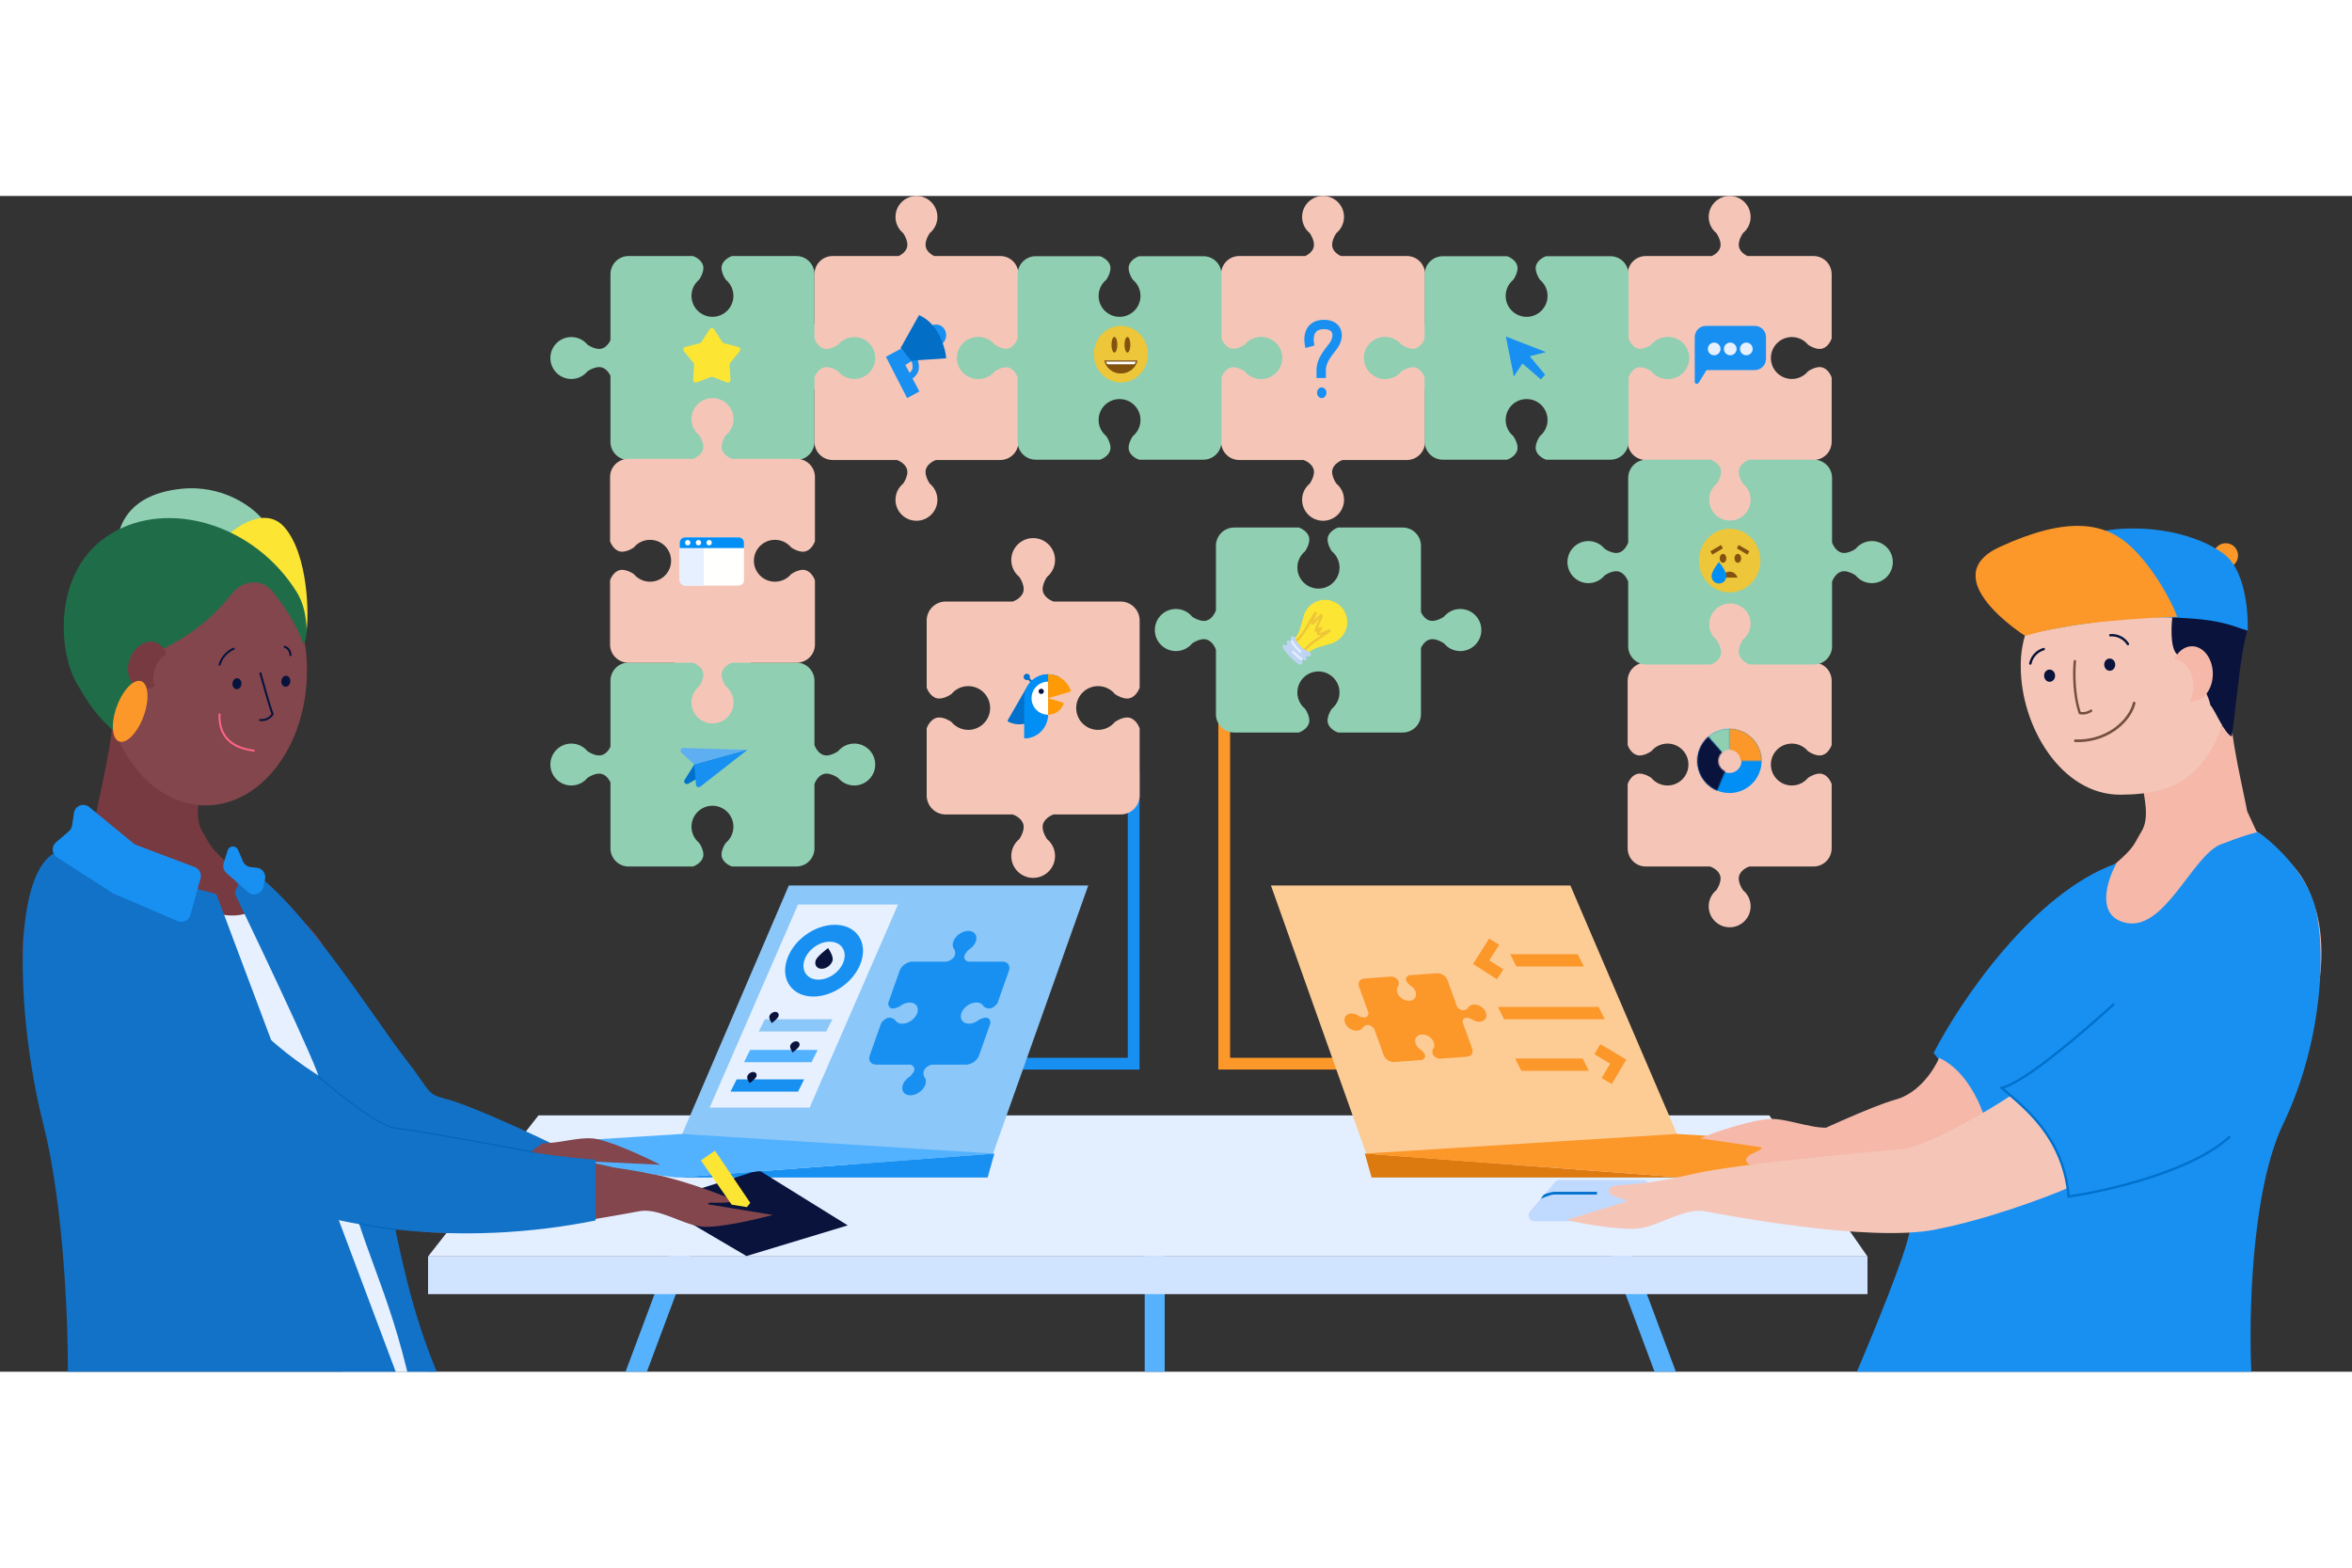 <svg width="270" height="180" viewBox="0 0 2000 1000" fill="none" xmlns="http://www.w3.org/2000/svg">
<rect x="0" y="0" width="2000" height="1000" fill="#333333" stroke="none"/>
<g clip-path="url(#clip0_403_2)">
<rect width="2000" height="1000"/>
<rect x="1397.77" y="199.256" width="144.603" height="199.256" fill="#90CFB2"/>
<rect x="555.202" y="109.306" width="881.28" height="54.653" fill="#90CFB2"/>
<rect x="573.419" y="109.306" width="64.9" height="395.096" fill="#90CFB2"/>
<path d="M1367.81 871L1433 1045.52M589.186 871L523.997 1045.52M981.886 871V1103" stroke="#56B2FC" stroke-width="17"/>
<path d="M457.87 782L1504.55 782L1588 902H363.997L457.87 782Z" fill="#E3EEFF"/>
<path d="M363.997 934H1588V902H363.997V934Z" fill="#D1E4FF"/>
<path fill-rule="evenodd" clip-rule="evenodd" d="M534.537 51.091C526.006 51.091 519.091 58.006 519.091 66.537V122.669C517.642 125.783 514.449 130.103 509.585 130.103C505.984 130.103 502.351 128.366 499.614 126.537C496.346 122.549 491.381 120.004 485.822 120.004C475.979 120.004 468 127.983 468 137.826C468 147.669 475.979 155.649 485.822 155.649C491.381 155.649 496.346 153.104 499.614 149.115C502.351 147.287 505.984 145.549 509.585 145.549C514.449 145.549 517.642 149.869 519.091 152.984V209.116C519.091 217.646 526.006 224.562 534.537 224.562H589.192C592.162 223.572 598.103 220.166 598.103 214.462C598.103 210.861 596.366 207.228 594.537 204.491C590.549 201.222 588.004 196.258 588.004 190.699C588.004 180.856 595.983 172.877 605.826 172.877C615.669 172.877 623.648 180.856 623.648 190.699C623.648 196.258 621.104 201.222 617.115 204.491C615.286 207.228 613.549 210.861 613.549 214.462C613.549 220.166 619.49 223.572 622.46 224.562H677.116C685.646 224.562 692.562 217.646 692.562 209.116V154.46C693.552 151.49 696.958 145.549 702.661 145.549C706.262 145.549 709.895 147.287 712.632 149.115C715.901 153.104 720.865 155.649 726.424 155.649C736.267 155.649 744.246 147.669 744.246 137.826C744.246 127.983 736.267 120.004 726.424 120.004C720.865 120.004 715.901 122.549 712.632 126.537C709.895 128.366 706.262 130.103 702.661 130.103C696.958 130.103 693.552 124.162 692.562 121.192V66.537C692.562 58.006 685.646 51.091 677.116 51.091H534.537ZM617.115 71.162C615.286 68.425 613.549 64.792 613.549 61.19C613.549 55.487 619.49 52.081 622.46 51.091H589.192C592.162 52.081 598.103 55.487 598.103 61.19C598.103 64.792 596.366 68.425 594.537 71.162C590.549 74.43 588.004 79.394 588.004 84.953C588.004 94.796 595.983 102.776 605.826 102.776C615.669 102.776 623.648 94.796 623.648 84.953C623.648 79.394 621.104 74.43 617.115 71.162Z" fill="#90CFB2"/>
<path fill-rule="evenodd" clip-rule="evenodd" d="M1211.79 121.192L1211.79 66.537C1211.79 58.006 1204.87 51.091 1196.34 51.091L1140.21 51.091C1137.09 49.642 1132.77 46.449 1132.77 41.586C1132.77 37.984 1134.51 34.351 1136.34 31.614C1140.33 28.346 1142.87 23.381 1142.87 17.822C1142.87 7.979 1134.89 -3.36107e-06 1125.05 -3.79133e-06C1115.21 -4.22158e-06 1107.23 7.979 1107.23 17.822C1107.23 23.381 1109.77 28.346 1113.76 31.614C1115.59 34.351 1117.33 37.984 1117.33 41.586C1117.33 46.449 1113.01 49.642 1109.89 51.091L1053.76 51.091C1045.23 51.091 1038.32 58.006 1038.32 66.537L1038.32 209.116C1038.32 217.646 1045.23 224.562 1053.76 224.562L1108.42 224.562C1111.39 225.552 1117.33 228.958 1117.33 234.661C1117.33 238.262 1115.59 241.895 1113.76 244.632C1109.77 247.901 1107.23 252.865 1107.23 258.424C1107.23 268.267 1115.21 276.246 1125.05 276.246C1134.89 276.246 1142.87 268.267 1142.87 258.424C1142.87 252.865 1140.33 247.901 1136.34 244.632C1134.51 241.895 1132.77 238.262 1132.77 234.661C1132.77 228.958 1138.71 225.552 1141.68 224.562L1196.34 224.562C1204.87 224.562 1211.79 217.646 1211.79 209.116L1211.79 154.46C1210.8 151.49 1207.39 145.549 1201.69 145.549C1198.09 145.549 1194.45 147.286 1191.72 149.115C1188.45 153.104 1183.48 155.649 1177.92 155.649C1168.08 155.649 1160.1 147.669 1160.1 137.826C1160.1 127.983 1168.08 120.004 1177.92 120.004C1183.48 120.004 1188.45 122.549 1191.72 126.537C1194.45 128.366 1198.09 130.103 1201.69 130.103C1207.39 130.103 1210.8 124.163 1211.79 121.192ZM1072.18 155.649C1082.02 155.649 1090 147.669 1090 137.826C1090 127.983 1082.02 120.004 1072.18 120.004C1066.62 120.004 1061.65 122.549 1058.39 126.537C1055.65 128.366 1052.02 130.103 1048.41 130.103C1042.71 130.103 1039.31 124.162 1038.32 121.192L1038.32 154.46C1039.31 151.49 1042.71 145.549 1048.41 145.549C1052.02 145.549 1055.65 147.286 1058.39 149.115C1061.65 153.104 1066.62 155.649 1072.18 155.649Z" fill="#F5C6B8"/>
<path fill-rule="evenodd" clip-rule="evenodd" d="M1557.54 66.537C1557.54 58.006 1550.62 51.091 1542.09 51.091L1485.96 51.091C1482.85 49.642 1478.53 46.449 1478.53 41.586C1478.53 37.984 1480.26 34.351 1482.09 31.614C1486.08 28.346 1488.63 23.381 1488.63 17.822C1488.63 7.979 1480.65 -3.36107e-06 1470.8 -3.79133e-06C1460.96 -4.22158e-06 1452.98 7.979 1452.98 17.822C1452.98 23.381 1455.53 28.346 1459.51 31.614C1461.34 34.351 1463.08 37.984 1463.08 41.586C1463.08 46.449 1458.76 49.642 1455.65 51.091L1399.51 51.091C1390.98 51.091 1384.07 58.006 1384.07 66.537L1384.07 121.192C1385.06 124.162 1388.46 130.103 1394.17 130.103C1397.77 130.103 1401.4 128.366 1404.14 126.537C1407.41 122.549 1412.37 120.004 1417.93 120.004C1427.77 120.004 1435.75 127.983 1435.75 137.826C1435.75 147.669 1427.77 155.649 1417.93 155.649C1412.37 155.649 1407.41 153.104 1404.14 149.115C1401.4 147.286 1397.77 145.549 1394.17 145.549C1388.46 145.549 1385.06 151.49 1384.07 154.46L1384.07 209.116C1384.07 217.646 1390.98 224.562 1399.51 224.562L1454.17 224.562C1457.14 225.552 1463.08 228.958 1463.08 234.661C1463.08 238.262 1461.34 241.895 1459.51 244.632C1455.53 247.901 1452.98 252.865 1452.98 258.424C1452.98 268.267 1460.96 276.246 1470.8 276.246C1480.65 276.246 1488.63 268.267 1488.63 258.424C1488.63 252.865 1486.08 247.901 1482.09 244.632C1480.26 241.895 1478.53 238.262 1478.53 234.661C1478.53 228.958 1484.47 225.552 1487.44 224.562L1542.09 224.562C1550.62 224.562 1557.54 217.646 1557.54 209.116L1557.54 66.537ZM1537.47 149.115C1540.21 147.286 1543.84 145.549 1547.44 145.549C1553.14 145.549 1556.55 151.49 1557.54 154.46L1557.54 121.192C1556.55 124.162 1553.14 130.103 1547.44 130.103C1543.84 130.103 1540.21 128.366 1537.47 126.537C1534.2 122.549 1529.24 120.004 1523.68 120.004C1513.83 120.004 1505.85 127.983 1505.85 137.826C1505.85 147.669 1513.83 155.649 1523.68 155.649C1529.24 155.649 1534.2 153.104 1537.47 149.115Z" fill="#F5C6B8"/>
<path fill-rule="evenodd" clip-rule="evenodd" d="M1557.54 412.291C1557.54 403.76 1550.62 396.845 1542.09 396.845L1485.96 396.845C1482.85 395.396 1478.53 392.203 1478.53 387.339C1478.53 383.738 1480.26 380.105 1482.09 377.368C1486.08 374.099 1488.63 369.135 1488.63 363.576C1488.63 353.733 1480.65 345.754 1470.8 345.754C1460.96 345.754 1452.98 353.733 1452.98 363.576C1452.98 369.135 1455.53 374.099 1459.51 377.368C1461.34 380.105 1463.08 383.738 1463.08 387.339C1463.08 392.203 1458.76 395.396 1455.65 396.845L1399.51 396.845C1390.98 396.845 1384.07 403.76 1384.07 412.291L1384.07 466.946C1385.06 469.916 1388.46 475.857 1394.17 475.857C1397.77 475.857 1401.4 474.12 1404.14 472.291C1407.41 468.303 1412.37 465.758 1417.93 465.758C1427.77 465.758 1435.75 473.737 1435.75 483.58C1435.75 493.423 1427.77 501.402 1417.93 501.402C1412.37 501.402 1407.41 498.858 1404.14 494.869C1401.4 493.04 1397.77 491.303 1394.17 491.303C1388.46 491.303 1385.06 497.244 1384.07 500.214L1384.07 554.869C1384.07 563.4 1390.98 570.315 1399.51 570.315L1454.17 570.315C1457.14 571.306 1463.08 574.712 1463.08 580.415C1463.08 584.016 1461.34 587.649 1459.51 590.386C1455.53 593.655 1452.98 598.619 1452.98 604.178C1452.98 614.021 1460.96 622 1470.8 622C1480.65 622 1488.63 614.021 1488.63 604.178C1488.63 598.619 1486.08 593.655 1482.09 590.386C1480.26 587.649 1478.53 584.016 1478.53 580.415C1478.53 574.712 1484.47 571.306 1487.44 570.315L1542.09 570.315C1550.62 570.315 1557.54 563.4 1557.54 554.869L1557.54 412.291ZM1537.47 494.869C1540.21 493.04 1543.84 491.303 1547.44 491.303C1553.14 491.303 1556.55 497.244 1557.54 500.214L1557.54 466.946C1556.55 469.916 1553.14 475.857 1547.44 475.857C1543.84 475.857 1540.21 474.12 1537.47 472.291C1534.2 468.303 1529.24 465.758 1523.68 465.758C1513.83 465.758 1505.85 473.737 1505.85 483.58C1505.85 493.423 1513.83 501.402 1523.68 501.402C1529.24 501.402 1534.2 498.858 1537.47 494.869Z" fill="#F5C6B8"/>
<path fill-rule="evenodd" clip-rule="evenodd" d="M617.115 416.916C615.286 414.178 613.549 410.545 613.549 406.944C613.549 401.241 619.49 397.835 622.46 396.845H677.116C685.646 396.845 692.562 403.76 692.562 412.291V466.946C693.552 469.916 696.958 475.857 702.661 475.857C706.262 475.857 709.895 474.12 712.632 472.291C715.901 468.303 720.865 465.758 726.424 465.758C736.267 465.758 744.246 473.737 744.246 483.58C744.246 493.423 736.267 501.403 726.424 501.403C720.865 501.403 715.901 498.858 712.632 494.869C709.895 493.04 706.262 491.303 702.661 491.303C696.958 491.303 693.552 497.244 692.562 500.214V554.87C692.562 563.4 685.646 570.316 677.116 570.316H534.537C526.006 570.316 519.091 563.4 519.091 554.87V498.738C517.642 495.623 514.449 491.303 509.585 491.303C505.984 491.303 502.351 493.04 499.614 494.869C496.346 498.858 491.381 501.403 485.822 501.403C475.979 501.403 468 493.423 468 483.58C468 473.737 475.979 465.758 485.822 465.758C491.381 465.758 496.346 468.303 499.614 472.291C502.351 474.12 505.984 475.857 509.585 475.857C514.449 475.857 517.642 471.537 519.091 468.423V412.291C519.091 403.76 526.006 396.845 534.537 396.845H589.192C592.163 397.835 598.103 401.241 598.103 406.944C598.103 410.545 596.366 414.178 594.537 416.916C590.549 420.184 588.004 425.148 588.004 430.707C588.004 440.55 595.983 448.529 605.826 448.529C615.669 448.529 623.648 440.55 623.648 430.707C623.648 425.148 621.104 420.184 617.115 416.916ZM623.648 536.453C623.648 526.61 615.669 518.631 605.826 518.631C595.983 518.631 588.004 526.61 588.004 536.453C588.004 542.012 590.549 546.976 594.537 550.245C596.366 552.982 598.103 556.615 598.103 560.216C598.103 565.919 592.162 569.325 589.192 570.316H622.46C619.49 569.325 613.549 565.919 613.549 560.216C613.549 556.615 615.286 552.982 617.115 550.245C621.104 546.976 623.648 542.012 623.648 536.453Z" fill="#90CFB2"/>
<path fill-rule="evenodd" clip-rule="evenodd" d="M855.933 145.549C861.636 145.549 865.042 151.49 866.032 154.46L866.032 209.116C866.032 217.646 859.117 224.562 850.586 224.562L795.931 224.562C792.961 225.552 787.02 228.958 787.02 234.661C787.02 238.262 788.757 241.895 790.586 244.632C794.574 247.901 797.119 252.865 797.119 258.424C797.119 268.267 789.14 276.246 779.297 276.246C769.454 276.246 761.474 268.267 761.474 258.424C761.474 252.865 764.019 247.901 768.008 244.632C769.837 241.895 771.574 238.262 771.574 234.661C771.574 228.958 765.633 225.552 762.663 224.562L708.007 224.562C699.477 224.562 692.561 217.646 692.561 209.116L692.561 154.46C693.551 151.49 696.958 145.549 702.661 145.549C706.262 145.549 709.895 147.286 712.632 149.115C715.901 153.104 720.865 155.649 726.424 155.649C736.267 155.649 744.246 147.669 744.246 137.826C744.246 127.983 736.267 120.004 726.424 120.004C720.865 120.004 715.901 122.549 712.632 126.537C709.895 128.366 706.262 130.103 702.661 130.103C696.958 130.103 693.551 124.162 692.561 121.192L692.561 66.537C692.561 58.006 699.477 51.091 708.007 51.091L764.139 51.091C767.254 49.642 771.574 46.449 771.574 41.586C771.574 37.984 769.837 34.351 768.008 31.614C764.019 28.346 761.474 23.381 761.474 17.822C761.474 7.979 769.454 -4.22158e-06 779.297 -3.79133e-06C789.14 -3.36107e-06 797.119 7.979 797.119 17.822C797.119 23.381 794.574 28.346 790.586 31.614C788.757 34.351 787.02 37.984 787.02 41.586C787.02 46.449 791.34 49.642 794.454 51.091L850.586 51.091C859.117 51.091 866.032 58.006 866.032 66.537L866.032 121.192C865.042 124.162 861.636 130.103 855.933 130.103C852.331 130.103 848.698 128.366 845.961 126.537C842.693 122.549 837.729 120.004 832.17 120.004C822.327 120.004 814.347 127.983 814.347 137.826C814.347 147.669 822.327 155.649 832.17 155.649C837.729 155.649 842.693 153.104 845.961 149.115C848.698 147.286 852.331 145.549 855.933 145.549Z" fill="#F5C6B8"/>
<path d="M605.866 171.93C615.751 171.93 623.764 179.904 623.764 189.742C623.764 195.297 621.208 200.259 617.203 203.525C615.366 206.261 613.622 209.892 613.622 213.491C613.622 219.191 619.588 222.595 622.571 223.585H677.458C686.025 223.585 692.969 230.496 692.969 239.022V293.646C691.975 296.614 688.554 302.552 682.827 302.552C679.21 302.552 675.562 300.815 672.813 298.987C669.531 295.002 664.546 292.458 658.963 292.458C649.078 292.458 641.065 300.433 641.065 310.27C641.065 320.108 649.078 328.082 658.963 328.082C664.546 328.082 669.531 325.539 672.813 321.553C675.562 319.725 679.21 317.989 682.827 317.989C688.554 317.989 691.975 323.926 692.969 326.895V381.519C692.969 390.044 686.025 396.956 677.458 396.956H622.571C619.588 397.945 613.622 401.349 613.622 407.049C613.622 410.648 615.366 414.279 617.203 417.015C621.208 420.282 623.764 425.243 623.764 430.799C623.764 440.636 615.751 448.611 605.866 448.611C595.981 448.611 587.968 440.636 587.968 430.799C587.968 425.243 590.524 420.282 594.529 417.015C596.366 414.279 598.11 410.648 598.11 407.049C598.11 401.349 592.144 397.945 589.161 396.956H534.274C525.707 396.956 518.763 390.044 518.763 381.519V326.895C519.757 323.926 523.178 317.989 528.905 317.989C532.522 317.989 536.17 319.725 538.919 321.553C542.201 325.539 547.186 328.082 552.769 328.082C562.654 328.082 570.667 320.108 570.667 310.27C570.667 300.433 562.654 292.458 552.769 292.458C547.186 292.458 542.201 295.002 538.919 298.987C536.17 300.815 532.522 302.552 528.905 302.552C523.178 302.552 519.757 296.614 518.763 293.646V239.022C518.763 230.496 525.707 223.585 534.274 223.585H589.161C592.144 222.595 598.11 219.191 598.11 213.491C598.11 209.892 596.366 206.261 594.529 203.525C590.524 200.259 587.968 195.297 587.968 189.742C587.968 179.904 595.981 171.93 605.866 171.93Z" fill="#F5C6B8"/>
<path d="M1090.34 137.771C1090.34 147.591 1082.37 155.552 1072.53 155.552C1066.97 155.552 1062.01 153.013 1058.75 149.034C1056.01 147.21 1052.38 145.476 1048.78 145.476C1043.08 145.476 1039.68 151.403 1038.69 154.367L1038.69 208.895C1038.69 217.406 1031.78 224.305 1023.25 224.305L968.626 224.305C965.658 223.317 959.72 219.919 959.72 214.229C959.72 210.636 961.457 207.012 963.284 204.281C967.27 201.02 969.814 196.067 969.814 190.521C969.814 180.701 961.839 172.741 952.002 172.741C942.164 172.741 934.19 180.701 934.19 190.521C934.19 196.067 936.733 201.02 940.719 204.281C942.547 207.012 944.283 210.636 944.283 214.229C944.283 219.919 938.346 223.317 935.377 224.305L880.753 224.305C872.228 224.305 865.316 217.406 865.316 208.895L865.316 154.367C864.327 151.403 860.923 145.476 855.223 145.476C851.623 145.476 847.993 147.21 845.257 149.034C841.99 153.013 837.029 155.552 831.473 155.552C821.636 155.552 813.661 147.591 813.661 137.771C813.661 127.951 821.636 119.99 831.473 119.99C837.029 119.99 841.99 122.529 845.257 126.508C847.993 128.333 851.623 130.066 855.223 130.066C860.923 130.066 864.327 124.139 865.316 121.176L865.316 66.647C865.316 58.137 872.228 51.237 880.753 51.237L935.377 51.237C938.346 52.225 944.283 55.623 944.283 61.313C944.283 64.906 942.547 68.531 940.719 71.261C936.733 74.522 934.19 79.475 934.19 85.021C934.19 94.841 942.164 102.802 952.002 102.802C961.839 102.802 969.814 94.841 969.814 85.021C969.814 79.475 967.27 74.522 963.284 71.261C961.457 68.531 959.72 64.906 959.72 61.313C959.72 55.623 965.658 52.225 968.626 51.237L1023.25 51.237C1031.78 51.237 1038.69 58.137 1038.69 66.647L1038.69 121.176C1039.68 124.139 1043.08 130.066 1048.78 130.066C1052.38 130.066 1056.01 128.333 1058.75 126.508C1062.01 122.529 1066.97 119.99 1072.53 119.99C1082.37 119.99 1090.34 127.951 1090.34 137.771Z" fill="#90CFB2"/>
<path d="M1436.48 137.771C1436.48 147.591 1428.5 155.552 1418.67 155.552C1413.11 155.552 1408.15 153.013 1404.88 149.034C1402.15 147.21 1398.52 145.476 1394.92 145.476C1389.22 145.476 1385.81 151.403 1384.82 154.367L1384.82 208.895C1384.82 217.406 1377.91 224.305 1369.39 224.305L1314.76 224.305C1311.79 223.317 1305.86 219.919 1305.86 214.229C1305.86 210.636 1307.59 207.012 1309.42 204.281C1313.41 201.02 1315.95 196.067 1315.95 190.521C1315.95 180.701 1307.97 172.741 1298.14 172.741C1288.3 172.741 1280.33 180.701 1280.33 190.521C1280.33 196.067 1282.87 201.02 1286.85 204.281C1288.68 207.012 1290.42 210.636 1290.42 214.229C1290.42 219.919 1284.48 223.317 1281.51 224.305L1226.89 224.305C1218.36 224.305 1211.45 217.406 1211.45 208.895L1211.45 154.367C1210.46 151.403 1207.06 145.476 1201.36 145.476C1197.76 145.476 1194.13 147.21 1191.39 149.034C1188.13 153.013 1183.16 155.552 1177.61 155.552C1167.77 155.552 1159.8 147.591 1159.8 137.771C1159.8 127.951 1167.77 119.99 1177.61 119.99C1183.16 119.99 1188.13 122.529 1191.39 126.508C1194.13 128.333 1197.76 130.066 1201.36 130.066C1207.06 130.066 1210.46 124.139 1211.45 121.176L1211.45 66.647C1211.45 58.137 1218.36 51.237 1226.89 51.237L1281.51 51.237C1284.48 52.225 1290.42 55.623 1290.42 61.313C1290.42 64.906 1288.68 68.531 1286.85 71.261C1282.87 74.522 1280.33 79.475 1280.33 85.021C1280.33 94.841 1288.3 102.802 1298.14 102.802C1307.97 102.802 1315.95 94.841 1315.95 85.021C1315.95 79.475 1313.41 74.522 1309.42 71.261C1307.59 68.531 1305.86 64.906 1305.86 61.313C1305.86 55.623 1311.79 52.225 1314.76 51.237L1369.39 51.237C1377.91 51.237 1384.82 58.137 1384.82 66.647L1384.82 121.176C1385.81 124.139 1389.22 130.066 1394.92 130.066C1398.52 130.066 1402.15 128.333 1404.88 126.508C1408.15 122.529 1413.11 119.99 1418.67 119.99C1428.5 119.99 1436.48 127.951 1436.48 137.771Z" fill="#90CFB2"/>
<path d="M1609.55 311.409C1609.55 321.294 1601.57 329.307 1591.73 329.307C1586.18 329.307 1581.22 326.751 1577.95 322.746C1575.21 320.909 1571.58 319.165 1567.98 319.165C1562.28 319.165 1558.88 325.131 1557.89 328.114L1557.89 383.001C1557.89 391.567 1550.98 398.512 1542.45 398.512L1487.83 398.512C1484.86 397.518 1478.92 394.097 1478.92 388.37C1478.92 384.753 1480.66 381.105 1482.49 378.356C1486.47 375.074 1489.02 370.089 1489.02 364.506C1489.02 354.621 1481.04 346.608 1471.21 346.608C1461.37 346.608 1453.39 354.621 1453.39 364.506C1453.39 370.089 1455.94 375.074 1459.92 378.356C1461.75 381.105 1463.49 384.753 1463.49 388.37C1463.49 394.097 1457.55 397.518 1454.58 398.512L1399.96 398.512C1391.43 398.512 1384.52 391.567 1384.52 383.001L1384.52 328.114C1383.53 325.131 1380.13 319.165 1374.43 319.165C1370.83 319.165 1367.2 320.909 1364.46 322.746C1361.19 326.751 1356.23 329.307 1350.68 329.307C1340.84 329.307 1332.86 321.294 1332.86 311.409C1332.86 301.524 1340.84 293.511 1350.68 293.511C1356.23 293.511 1361.19 296.067 1364.46 300.072C1367.2 301.909 1370.83 303.653 1374.43 303.653C1380.13 303.653 1383.53 297.687 1384.52 294.704L1384.52 239.817C1384.52 231.25 1391.43 224.306 1399.96 224.306L1454.58 224.306C1457.55 225.3 1463.49 228.72 1463.49 234.448C1463.49 238.065 1461.75 241.713 1459.92 244.462C1455.94 247.744 1453.39 252.729 1453.39 258.312C1453.39 268.197 1461.37 276.21 1471.21 276.21C1481.04 276.21 1489.02 268.197 1489.02 258.312C1489.02 252.729 1486.47 247.744 1482.49 244.462C1480.66 241.713 1478.92 238.065 1478.92 234.448C1478.92 228.72 1484.86 225.3 1487.83 224.306L1542.45 224.306C1550.98 224.306 1557.89 231.25 1557.89 239.817L1557.89 294.704C1558.88 297.687 1562.28 303.653 1567.98 303.653C1571.58 303.653 1575.21 301.909 1577.95 300.072C1581.22 296.067 1586.18 293.511 1591.73 293.511C1601.57 293.511 1609.55 301.524 1609.55 311.409Z" fill="#90CFB2"/>
<path d="M1138 738H1041V405" stroke="#FC9729" stroke-width="10"/>
<path d="M866.997 738H963.997V490" stroke="#1890F1" stroke-width="10"/>
<path d="M603.38 113.427C604.276 112.032 606.316 112.032 607.212 113.427L614.133 124.202C614.441 124.682 614.919 125.029 615.47 125.174L627.856 128.426C629.46 128.847 630.09 130.787 629.04 132.071L620.932 141.982C620.57 142.424 620.388 142.985 620.421 143.554L621.155 156.339C621.25 157.995 619.6 159.193 618.055 158.591L606.123 153.942C605.591 153.735 605.001 153.735 604.47 153.942L592.538 158.591C590.992 159.193 589.342 157.995 589.437 156.339L590.172 143.554C590.204 142.985 590.022 142.424 589.661 141.982L581.552 132.071C580.502 130.787 581.132 128.847 582.736 128.426L595.122 125.174C595.674 125.029 596.151 124.682 596.46 124.202L603.38 113.427Z" fill="#FDE533"/>
<path d="M953.153 158.632C965.833 158.632 976.112 147.857 976.112 134.565C976.112 121.274 965.833 110.499 953.153 110.499C940.472 110.499 930.193 121.274 930.193 134.565C930.193 147.857 940.472 158.632 953.153 158.632Z" fill="#EDC639"/>
<path d="M939.045 139.82C939.771 142.963 941.563 145.769 944.126 147.78C946.69 149.79 949.872 150.885 953.153 150.885C956.433 150.885 959.616 149.79 962.179 147.78C964.743 145.769 966.534 142.963 967.261 139.82H939.045Z" fill="#81530F"/>
<path d="M940.609 143.14H965.693C966.403 142.104 966.931 140.986 967.261 139.82H939.045C939.371 140.986 939.898 142.104 940.609 143.14V143.14Z" fill="white"/>
<path d="M947.62 133.182C948.995 133.182 950.11 130.21 950.11 126.543C950.11 122.877 948.995 119.904 947.62 119.904C946.245 119.904 945.13 122.877 945.13 126.543C945.13 130.21 946.245 133.182 947.62 133.182Z" fill="#81530F"/>
<path d="M958.685 133.182C960.06 133.182 961.175 130.21 961.175 126.543C961.175 122.877 960.06 119.904 958.685 119.904C957.31 119.904 956.195 122.877 956.195 126.543C956.195 130.21 957.31 133.182 958.685 133.182Z" fill="#81530F"/>
<path d="M965.797 140.908C964.898 143.501 963.195 145.752 960.927 147.346C958.66 148.94 955.941 149.797 953.153 149.797C950.364 149.797 947.646 148.94 945.378 147.346C943.111 145.752 941.408 143.501 940.508 140.908H965.797ZM967.261 139.82H939.045C939.771 142.963 941.563 145.769 944.126 147.78C946.689 149.79 949.872 150.885 953.153 150.885C956.433 150.885 959.616 149.79 962.179 147.78C964.743 145.769 966.535 142.963 967.261 139.82V139.82Z" fill="#81530F"/>
<path d="M1470.81 337.164C1485.24 337.164 1496.94 325.043 1496.94 310.09C1496.94 295.137 1485.24 283.015 1470.81 283.015C1456.38 283.015 1444.68 295.137 1444.68 310.09C1444.68 325.043 1456.38 337.164 1470.81 337.164Z" fill="#EDC639"/>
<path d="M1465.15 311.979C1466.71 311.979 1467.98 310.287 1467.98 308.201C1467.98 306.114 1466.71 304.423 1465.15 304.423C1463.58 304.423 1462.31 306.114 1462.31 308.201C1462.31 310.287 1463.58 311.979 1465.15 311.979Z" fill="#81530F"/>
<path d="M1477.74 311.979C1479.3 311.979 1480.57 310.287 1480.57 308.201C1480.57 306.114 1479.3 304.423 1477.74 304.423C1476.17 304.423 1474.91 306.114 1474.91 308.201C1474.91 310.287 1476.17 311.979 1477.74 311.979Z" fill="#81530F"/>
<path d="M1477.42 324.571C1476.99 323.113 1476.11 321.837 1474.92 320.93C1473.73 320.024 1472.29 319.534 1470.81 319.534C1469.33 319.534 1467.89 320.024 1466.7 320.93C1465.51 321.837 1464.64 323.113 1464.2 324.571H1477.42Z" fill="#81530F"/>
<path d="M1463.43 296.851L1454.4 302.185L1456 305.036L1465.04 299.702L1463.43 296.851Z" fill="#81530F"/>
<path d="M1476.88 299.702L1485.91 305.035L1487.52 302.184L1478.49 296.851L1476.88 299.702Z" fill="#81530F"/>
<path d="M1467.98 323.323C1467.98 324.99 1467.32 326.589 1466.14 327.767C1464.95 328.946 1463.35 329.608 1461.68 329.608C1460.01 329.608 1458.41 328.946 1457.23 327.767C1456.05 326.589 1455.39 324.99 1455.39 323.323C1455.39 318.934 1461.68 311.349 1461.68 311.349C1461.68 311.349 1467.98 318.738 1467.98 323.323Z" fill="#018FF6"/>
<path d="M878.541 579.989C868.266 579.989 859.937 571.66 859.937 561.385C859.937 555.582 862.593 550.4 866.757 546.988C868.666 544.131 870.479 540.338 870.479 536.579C870.479 530.625 864.278 527.07 861.177 526.036L804.124 526.036C795.219 526.036 788 518.817 788 509.912L788 452.859C789.033 449.758 792.589 443.557 798.542 443.557C802.302 443.557 806.094 445.37 808.951 447.279C812.363 451.443 817.546 454.099 823.348 454.099C833.623 454.099 841.953 445.77 841.953 435.495C841.953 425.22 833.623 416.89 823.348 416.89C817.546 416.89 812.363 419.547 808.951 423.71C806.094 425.619 802.302 427.433 798.542 427.433C792.589 427.433 789.033 421.231 788 418.131L788 361.077C788 352.172 795.219 344.953 804.124 344.953L861.177 344.953C864.278 343.92 870.479 340.364 870.479 334.411C870.479 330.651 868.666 326.859 866.757 324.002C862.594 320.59 859.937 315.407 859.937 309.605C859.937 299.33 868.266 291 878.541 291C888.816 291 897.146 299.33 897.146 309.605C897.146 315.407 894.489 320.59 890.326 324.002C888.417 326.859 886.603 330.651 886.603 334.411C886.603 340.364 892.805 343.92 895.906 344.953L952.959 344.953C961.864 344.953 969.083 352.172 969.083 361.077L969.083 418.131C968.049 421.231 964.494 427.433 958.541 427.433C954.781 427.433 950.989 425.619 948.131 423.71C944.72 419.547 939.537 416.89 933.735 416.89C923.46 416.89 915.13 425.22 915.13 435.495C915.13 445.77 923.46 454.099 933.735 454.099C939.537 454.099 944.72 451.443 948.131 447.279C950.989 445.37 954.781 443.557 958.541 443.557C964.494 443.557 968.049 449.758 969.083 452.859L969.083 509.913C969.083 518.817 961.864 526.036 952.959 526.036L895.906 526.036C892.805 527.07 886.603 530.625 886.603 536.579C886.603 540.338 888.417 544.131 890.326 546.988C894.489 550.4 897.146 555.582 897.146 561.385C897.146 571.66 888.816 579.989 878.541 579.989Z" fill="#F5C6B8"/>
<path d="M873.608 416.983L856.965 445.809C856.901 445.92 856.859 446.043 856.844 446.17C856.828 446.298 856.838 446.427 856.874 446.55C856.909 446.674 856.969 446.789 857.05 446.888C857.132 446.988 857.232 447.07 857.346 447.129C861.993 449.518 867.38 450.028 872.393 448.553C877.405 447.079 881.658 443.732 884.271 439.207L901.402 409.535C896.729 406.837 891.175 406.106 885.963 407.503C880.75 408.9 876.306 412.31 873.608 416.983V416.983Z" fill="#0071CC"/>
<path d="M874.884 409.541L873.617 410.809L879.441 416.633L880.708 415.365L874.884 409.541Z" fill="#0071CC"/>
<path d="M873.112 411.725C874.597 411.725 875.801 410.521 875.801 409.036C875.801 407.551 874.597 406.348 873.112 406.348C871.628 406.348 870.424 407.551 870.424 409.036C870.424 410.521 871.628 411.725 873.112 411.725Z" fill="#0071CC"/>
<path d="M870.884 427.155L870.884 460.461C870.884 460.59 870.909 460.717 870.96 460.835C871.01 460.953 871.083 461.06 871.176 461.149C871.268 461.238 871.378 461.308 871.498 461.353C871.618 461.399 871.746 461.42 871.874 461.415C877.093 461.16 882.015 458.908 885.618 455.124C889.222 451.341 891.232 446.316 891.232 441.09V406.807C888.56 406.807 885.914 407.333 883.445 408.356C880.977 409.378 878.734 410.877 876.844 412.766C874.955 414.656 873.456 416.899 872.433 419.368C871.411 421.837 870.884 424.483 870.884 427.155V427.155Z" fill="#018FF6"/>
<path d="M877.158 427.155C877.158 430.888 878.641 434.467 881.28 437.107C883.919 439.746 887.499 441.229 891.231 441.229V413.082C889.383 413.082 887.553 413.446 885.846 414.153C884.138 414.861 882.587 415.897 881.28 417.204C879.973 418.511 878.937 420.062 878.229 421.77C877.522 423.477 877.158 425.307 877.158 427.155V427.155Z" fill="white"/>
<path d="M903.792 430.818L891.232 427.154V441.227C894.101 441.227 896.901 440.35 899.258 438.715C901.614 437.079 903.414 434.762 904.417 432.074C904.464 431.951 904.485 431.82 904.478 431.688C904.471 431.557 904.438 431.428 904.379 431.31C904.32 431.192 904.238 431.087 904.137 431.003C904.036 430.918 903.919 430.855 903.792 430.818Z" fill="#FF9A07"/>
<path d="M910.469 420.51C909.086 416.509 906.489 413.039 903.042 410.583C899.594 408.127 895.466 406.807 891.233 406.807V427.154L909.831 421.729C909.955 421.694 910.07 421.633 910.17 421.552C910.269 421.47 910.351 421.37 910.411 421.256C910.471 421.142 910.507 421.017 910.517 420.889C910.527 420.76 910.511 420.631 910.469 420.51V420.51Z" fill="#FF9A07"/>
<path d="M885.404 423.562C886.638 423.562 887.638 422.562 887.638 421.328C887.638 420.095 886.638 419.095 885.404 419.095C884.17 419.095 883.17 420.095 883.17 421.328C883.17 422.562 884.17 423.562 885.404 423.562Z" fill="#07133D"/>
<ellipse cx="796.013" cy="118.415" rx="8.54" ry="9.109" fill="#1890F1"/>
<path d="M776.946 138C777.735 139.696 778.919 142.409 778.656 146.649C778.433 150.242 774.228 153.601 773 153.94" stroke="#1890F1" stroke-width="5.36"/>
<path d="M753.315 136.768L766.224 129.801L775.657 140.171L769.864 143.736L781.78 166.258L771.354 171.929L753.315 136.768Z" fill="#1890F1"/>
<path d="M781.493 101.336L765.84 129.313L774.761 140.049L804.552 138.097C804.552 135.603 803.142 126.593 797.82 116.788C792.434 106.866 784.803 102.746 781.493 101.336Z" fill="#026EC6"/>
<path d="M1441.1 120.028C1441.1 114.765 1445.37 110.499 1450.63 110.499H1492.17C1497.43 110.499 1501.7 114.765 1501.7 120.028V138.571C1501.7 143.833 1497.43 148.1 1492.17 148.1H1451.13L1444.41 158.936C1443.46 160.464 1441.1 159.792 1441.1 157.994V120.028Z" fill="#1890F1"/>
<circle cx="1457.64" cy="130.098" r="5.394" fill="#E6F0FF"/>
<circle cx="1471.31" cy="130.098" r="5.394" fill="#E6F0FF"/>
<circle cx="1484.97" cy="130.098" r="5.394" fill="#E6F0FF"/>
<rect x="577.97" y="290.345" width="54.653" height="40.99" rx="4.554" fill="#FFFFFD"/>
<path d="M577.97 294.899C577.97 292.384 580.009 290.345 582.524 290.345H598.465V331.335H582.524C580.009 331.335 577.97 329.295 577.97 326.78V294.899Z" fill="#E6F0FF"/>
<path d="M577.97 294.899C577.97 292.384 580.009 290.345 582.524 290.345H628.068C630.584 290.345 632.623 292.384 632.623 294.899V299.454H577.97V294.899Z" fill="#018FF6"/>
<circle cx="584.802" cy="294.898" r="2.277" fill="#FFFFFD"/>
<circle cx="593.911" cy="294.898" r="2.277" fill="#FFFFFD"/>
<circle cx="603.019" cy="294.898" r="2.277" fill="#FFFFFD"/>
<path d="M1280.49 119.554L1287.29 153.558L1294.56 142.478L1310.23 155.989L1313.89 152.109L1300.84 136.346L1314.65 132.796L1280.49 119.554Z" fill="#1890F1"/>
<circle cx="1470.64" cy="480.492" r="18.787" stroke="#018FF6" stroke-width="17.079"/>
<mask id="path-58-inside-1_403_2" fill="white">
<path d="M1497.96 480.492C1497.96 476.903 1497.26 473.35 1495.88 470.034C1494.51 466.719 1492.5 463.706 1489.96 461.169C1487.42 458.631 1484.41 456.618 1481.09 455.245C1477.78 453.872 1474.22 453.165 1470.64 453.165L1470.64 471.005C1471.88 471.005 1473.12 471.25 1474.27 471.727C1475.42 472.204 1476.46 472.902 1477.34 473.783C1478.23 474.664 1478.92 475.71 1479.4 476.861C1479.88 478.012 1480.12 479.246 1480.12 480.492H1497.96Z"/>
</mask>
<path d="M1497.96 480.492C1497.96 476.903 1497.26 473.35 1495.88 470.034C1494.51 466.719 1492.5 463.706 1489.96 461.169C1487.42 458.631 1484.41 456.618 1481.09 455.245C1477.78 453.872 1474.22 453.165 1470.64 453.165L1470.64 471.005C1471.88 471.005 1473.12 471.25 1474.27 471.727C1475.42 472.204 1476.46 472.902 1477.34 473.783C1478.23 474.664 1478.92 475.71 1479.4 476.861C1479.88 478.012 1480.12 479.246 1480.12 480.492H1497.96Z" stroke="#FC9729" stroke-width="34.158" mask="url(#path-58-inside-1_403_2)"/>
<mask id="path-59-inside-2_403_2" fill="white">
<path d="M1470.64 453.165C1463.95 453.165 1457.5 455.616 1452.5 460.055L1464.34 473.397C1466.07 471.856 1468.31 471.005 1470.64 471.005L1470.64 453.165Z"/>
</mask>
<path d="M1470.64 453.165C1463.95 453.165 1457.5 455.616 1452.5 460.055L1464.34 473.397C1466.07 471.856 1468.31 471.005 1470.64 471.005L1470.64 453.165Z" stroke="#90CFB2" stroke-width="34.158" mask="url(#path-59-inside-2_403_2)"/>
<mask id="path-60-inside-3_403_2" fill="white">
<path d="M1452.61 459.952C1449.13 463.011 1446.48 466.908 1444.91 471.275C1443.35 475.642 1442.92 480.335 1443.67 484.913C1444.42 489.49 1446.32 493.802 1449.2 497.44C1452.08 501.079 1455.83 503.925 1460.11 505.711L1466.98 489.247C1465.5 488.627 1464.19 487.639 1463.19 486.376C1462.2 485.112 1461.53 483.616 1461.27 482.027C1461.01 480.437 1461.16 478.808 1461.71 477.292C1462.25 475.776 1463.17 474.423 1464.38 473.361L1452.61 459.952Z"/>
</mask>
<path d="M1452.61 459.952C1449.13 463.011 1446.48 466.908 1444.91 471.275C1443.35 475.642 1442.92 480.335 1443.67 484.913C1444.42 489.49 1446.32 493.802 1449.2 497.44C1452.08 501.079 1455.83 503.925 1460.11 505.711L1466.98 489.247C1465.5 488.627 1464.19 487.639 1463.19 486.376C1462.2 485.112 1461.53 483.616 1461.27 482.027C1461.01 480.437 1461.16 478.808 1461.71 477.292C1462.25 475.776 1463.17 474.423 1464.38 473.361L1452.61 459.952Z" stroke="#09133C" stroke-width="34.158" mask="url(#path-60-inside-3_403_2)"/>
<path d="M1113.95 128.233C1112.17 121.924 1112.05 109.306 1125.84 109.306C1138.34 109.306 1139.58 119.9 1133.41 127.971C1128.83 133.968 1123.46 140.315 1123.46 147.863V154.85" stroke="#1890F1" stroke-width="7.97"/>
<ellipse cx="1123.93" cy="167.375" rx="3.985" ry="4.554" fill="#1890F1"/>
<path d="M582.153 496.67L590.38 483.58L635.53 471.104L585.21 499.859C583.153 501.035 580.891 498.676 582.153 496.67Z" fill="#0071CC"/>
<path d="M579.407 473.451L590.38 483.58L635.53 471.105L581.018 469.501C578.913 469.439 577.859 472.022 579.407 473.451Z" fill="#5DAFF1"/>
<path d="M591.812 500.768L590.38 483.58L635.53 471.104L595.483 502.374C594.056 503.488 591.963 502.572 591.812 500.768Z" fill="#1890F1"/>
<path fill-rule="evenodd" clip-rule="evenodd" d="M1113.36 446.203C1113.36 451.935 1107.39 455.358 1104.41 456.354L1049.47 456.353C1040.9 456.353 1033.95 449.403 1033.95 440.829L1033.95 385.895C1032.95 382.91 1029.53 376.939 1023.8 376.939C1020.18 376.939 1016.53 378.685 1013.77 380.523C1010.49 384.532 1005.5 387.09 999.913 387.09C990.02 387.09 982 379.07 982 369.177C982 359.283 990.02 351.263 999.913 351.263C1005.5 351.263 1010.49 353.821 1013.77 357.83C1016.53 359.668 1020.18 361.414 1023.8 361.414C1029.53 361.414 1032.95 355.443 1033.95 352.458L1033.95 297.524C1033.95 288.95 1040.9 282 1049.47 282L1104.41 282C1107.39 282.995 1113.36 286.418 1113.36 292.15C1113.36 295.77 1111.62 299.422 1109.78 302.173C1105.77 305.458 1103.21 310.447 1103.21 316.034C1103.21 325.928 1111.23 333.948 1121.12 333.948C1131.02 333.948 1139.04 325.928 1139.04 316.034C1139.04 310.447 1136.48 305.458 1132.47 302.173C1130.63 299.422 1128.89 295.77 1128.89 292.15C1128.89 286.418 1134.86 282.995 1137.84 282L1192.78 282C1201.35 282 1208.3 288.95 1208.3 297.524L1208.3 353.942C1209.76 357.072 1212.97 361.414 1217.86 361.414C1221.47 361.414 1225.13 359.668 1227.88 357.83C1231.16 353.821 1236.15 351.264 1241.74 351.264C1251.63 351.264 1259.65 359.283 1259.65 369.177C1259.65 379.07 1251.63 387.09 1241.74 387.09C1236.15 387.09 1231.16 384.532 1227.88 380.523C1225.13 378.685 1221.47 376.939 1217.86 376.939C1212.97 376.939 1209.76 381.281 1208.3 384.411L1208.3 440.829C1208.3 449.403 1201.35 456.353 1192.78 456.353L1137.84 456.354C1134.86 455.358 1128.89 451.935 1128.89 446.203C1128.89 442.583 1130.63 438.932 1132.47 436.181C1136.48 432.895 1139.04 427.906 1139.04 422.319C1139.04 412.426 1131.02 404.406 1121.12 404.406C1111.23 404.406 1103.21 412.426 1103.21 422.319C1103.21 427.906 1105.77 432.895 1109.78 436.18C1111.62 438.932 1113.36 442.583 1113.36 446.203Z" fill="#90CFB2"/>
<path fill-rule="evenodd" clip-rule="evenodd" d="M1133.21 380.18C1135.71 379.264 1138.06 377.802 1140.07 375.794C1147.45 368.411 1147.45 356.441 1140.07 349.058C1132.68 341.675 1120.71 341.675 1113.33 349.058C1111.26 351.125 1109.77 353.552 1108.86 356.138L1108.85 356.122C1108.82 356.213 1108.8 356.304 1108.78 356.394C1108.52 357.152 1108.32 357.923 1108.16 358.702C1105.31 369.324 1104 373.122 1101.56 375.567C1101.33 376.402 1101.86 379.061 1105.81 383.01C1105.89 383.087 1105.96 383.162 1106.04 383.237C1106.11 383.313 1106.19 383.389 1106.27 383.466C1110.22 387.416 1112.87 387.948 1113.71 387.72C1116.34 385.087 1120.55 383.77 1133.15 380.428L1133.07 380.345C1133.15 380.323 1133.23 380.3 1133.31 380.276L1133.21 380.18Z" fill="#FDE533"/>
<path d="M1122.82 375.262C1113.1 381.582 1110.01 385.238 1109.68 386.276C1104.25 385.422 1102.52 383.624 1101.33 378.528C1106.27 377.085 1113.16 363.383 1116.44 357.792C1120.55 350.804 1118.27 356.273 1116.44 360.679C1114.62 365.084 1116.06 364.401 1120.7 359.16C1125.33 353.919 1123.96 357.868 1121.53 362.881C1119.1 367.895 1117.66 371.161 1119.71 369.414C1121.76 367.667 1125.25 366.148 1122.14 369.414C1119.03 372.68 1121.08 373.515 1125.71 371.465C1130.34 369.414 1134.98 367.363 1122.82 375.262Z" stroke="#EDC639" stroke-width="1.986" stroke-linecap="round"/>
<path d="M1097.91 375.111C1099.06 373.956 1100.72 374.934 1101.4 375.567C1101.4 376.63 1103.08 380.276 1105.96 383.162C1108.27 385.471 1112.04 387.213 1113.63 387.796C1114.27 388.479 1115.24 390.135 1114.09 391.29C1112.65 392.733 1111.51 390.682 1110.75 391.442C1109.99 392.201 1112.11 393.265 1110.67 394.708C1109.23 396.151 1108.47 393.72 1107.4 394.784C1106.34 395.847 1108.54 396.834 1107.18 398.202C1105.58 399.797 1101.63 396.607 1097.07 392.049C1092.9 387.872 1089.63 383.39 1091 382.023C1092.37 380.656 1093.35 382.858 1094.42 381.795C1095.48 380.732 1093.05 379.972 1094.49 378.529C1095.94 377.086 1097 379.213 1097.76 378.453C1098.52 377.693 1096.47 376.554 1097.91 375.111Z" fill="#BFD4F3"/>
<path d="M1098.52 378.909C1099.28 380.327 1101.78 384.029 1105.73 387.492M1106.57 393.797C1105.96 393.493 1103.71 391.852 1099.58 387.72" stroke="#E3EEFF" stroke-width="1.986" stroke-linecap="round"/>
<path d="M1322.17 838.767C1323.12 837.646 1324.51 837 1325.98 837H1397.2C1401.46 837 1403.77 841.985 1401.02 845.233L1379.82 870.233C1378.87 871.354 1377.48 872 1376.01 872H1304.79C1300.53 872 1298.22 867.015 1300.98 863.767L1322.17 838.767Z" fill="#C0D9FF"/>
<path d="M1968.25 604.197C1959.38 578.109 1954.69 571.848 1918.69 540.25L1910.86 523.324C1908.44 509.366 1895.39 455.366 1897.82 441.408C1897.82 441.408 1857.62 491.493 1841.61 496.596C1825.55 491.493 1821.14 498.063 1821.14 498.063C1823.55 512.022 1827.94 529.001 1821.14 540.25C1814.33 551.499 1815.38 553.587 1799.72 567.152C1784.07 580.718 1762.57 600.577 1747.55 607.85C1732.52 615.122 1690.05 647.631 1696.42 666.287C1701.69 681.699 1802.4 655.945 1841.58 650.904C1880.85 655.945 1962.98 700.482 1968.25 685.07C1974.62 666.414 1977.12 630.285 1968.25 604.197Z" fill="#F5B8A9"/>
<path d="M1808.07 618.285C1781.78 612.859 1791.55 582.283 1799.72 567.674C1728.76 592.719 1666.5 685.592 1644.24 728.898L1648.41 734.116C1641.28 775.335 1626.4 862.26 1623.89 880.208C1621.39 898.157 1592.24 969.081 1577.98 1002.3H1914.51C1912.08 954.994 1914.09 846.085 1941.64 788.9C1976.08 717.419 1978.69 634.459 1967.21 600.023C1958.03 572.474 1932.08 549.239 1920.25 541.064C1917.64 541.412 1907.62 543.986 1888.42 551.5C1864.42 560.891 1840.94 625.068 1808.07 618.285Z" fill="#1890F1"/>
<path d="M1611.89 768.552C1631.93 763.126 1644.94 742.638 1648.94 733.072C1678.57 746.847 1691.2 789.248 1693.81 808.727L1621.5 814L1517.97 808.727C1540.93 797.597 1591.86 773.978 1611.89 768.552Z" fill="#F5B8A9"/>
<path d="M1168.4 833.25L1080.74 586.458H1335.36L1431.36 810.293L1168.4 833.25Z" fill="#FDCB94"/>
<path d="M1166.31 834.815L1160.57 814.467L1431.36 834.815H1166.31Z" fill="#DD7A0F"/>
<path d="M1426.14 797.771L1160.57 814.467L1430.84 834.815L1627.02 810.293L1426.14 797.771Z" fill="#FC9729"/>
<path d="M1211.67 730.418C1212.51 732.751 1210.44 734.332 1209.3 734.831L1185.6 736.563C1181.9 736.833 1177.88 734.224 1176.62 730.734L1168.57 708.377C1167.7 707.194 1165.35 704.872 1162.88 705.052C1161.32 705.166 1160 705.992 1159.08 706.827C1158.25 708.562 1156.47 709.76 1154.06 709.936C1149.79 710.248 1145.16 707.237 1143.71 703.211C1142.26 699.185 1144.54 695.668 1148.81 695.356C1151.22 695.18 1153.75 696.063 1155.75 697.591C1157.21 698.253 1159.04 698.848 1160.6 698.734C1163.07 698.553 1163.68 696.015 1163.67 694.769L1155.61 672.412C1154.36 668.922 1156.34 665.875 1160.04 665.604L1183.74 663.872C1185.17 664.183 1188.25 665.388 1189.09 667.721C1189.62 669.194 1189.4 670.736 1189.01 671.913C1187.76 673.376 1187.39 675.488 1188.21 677.762C1189.66 681.788 1194.3 684.799 1198.57 684.487C1202.83 684.175 1205.12 680.658 1203.67 676.632C1202.85 674.358 1201.01 672.408 1198.8 671.198C1197.61 670.136 1196.32 668.705 1195.79 667.232C1194.95 664.899 1197.02 663.317 1198.16 662.818L1221.86 661.086C1225.56 660.816 1229.58 663.426 1230.84 666.915L1239.11 689.876C1240.19 691.104 1242.22 692.77 1244.32 692.616C1245.89 692.502 1247.21 691.676 1248.12 690.841C1248.95 689.106 1250.73 687.908 1253.14 687.732C1257.41 687.42 1262.04 690.431 1263.49 694.457C1264.94 698.484 1262.66 702.001 1258.39 702.312C1255.98 702.489 1253.45 701.605 1251.45 700.077C1249.99 699.416 1248.16 698.82 1246.6 698.934C1244.49 699.088 1243.74 700.957 1243.57 702.277L1251.84 725.238C1253.1 728.727 1251.12 731.775 1247.42 732.045L1223.72 733.777C1222.29 733.466 1219.21 732.261 1218.37 729.928C1217.84 728.455 1218.06 726.914 1218.45 725.736C1219.7 724.273 1220.07 722.162 1219.25 719.888C1217.8 715.862 1213.16 712.85 1208.89 713.162C1204.63 713.474 1202.34 716.991 1203.79 721.017C1204.61 723.291 1206.45 725.241 1208.66 726.452C1209.85 727.514 1211.14 728.945 1211.67 730.418Z" fill="#FC9729"/>
<path d="M1270.58 634.258L1259.47 651.678L1275.64 661.993" stroke="#FC9729" stroke-width="10"/>
<path d="M1358.32 725.692L1376.06 736.28L1366.23 752.754" stroke="#FC9729" stroke-width="10"/>
<path fill-rule="evenodd" clip-rule="evenodd" d="M1289.44 655.331H1346.84L1341.62 644.896H1284.23L1289.44 655.331Z" fill="#FC9729"/>
<path fill-rule="evenodd" clip-rule="evenodd" d="M1293.62 744.03H1351.01L1345.79 733.595H1288.4L1293.62 744.03Z" fill="#FC9729"/>
<path fill-rule="evenodd" clip-rule="evenodd" d="M1279.01 700.202H1364.58L1359.36 689.767H1273.79L1279.01 700.202Z" fill="#FC9729"/>
<path d="M1892.64 316.264C1898.43 316.264 1903.12 311.575 1903.12 305.79C1903.12 300.005 1898.43 295.315 1892.64 295.315C1886.85 295.315 1882.16 300.005 1882.16 305.79C1882.16 311.575 1886.85 316.264 1892.64 316.264Z" fill="#FC9729"/>
<path d="M1893.64 438.8C1877.69 490.454 1853.09 509.237 1802.86 509.237C1752.62 509.237 1718.34 450.945 1718.34 400.447C1718.16 388.35 1720.38 376.338 1724.87 365.111C1729.36 353.883 1736.03 343.663 1744.49 335.046C1752.95 326.428 1763.04 319.585 1774.16 314.914C1785.28 310.243 1797.21 307.838 1809.26 307.838C1821.32 307.838 1833.25 310.243 1844.37 314.914C1855.49 319.585 1865.58 326.428 1874.04 335.046C1882.5 343.663 1895.45 342.16 1899.94 353.388C1904.43 364.616 1903.68 358.781 1899.94 391.353L1893.64 438.8Z" fill="#F5C6B8"/>
<path d="M1738.16 408.001C1738.15 409.033 1738.43 410.044 1738.94 410.904C1739.46 411.764 1740.19 412.435 1741.05 412.832C1741.9 413.23 1742.85 413.335 1743.76 413.136C1744.67 412.936 1745.51 412.44 1746.17 411.711C1746.83 410.982 1747.28 410.053 1747.46 409.04C1747.64 408.028 1747.55 406.978 1747.19 406.023C1746.84 405.069 1746.24 404.253 1745.46 403.679C1744.69 403.105 1743.78 402.799 1742.85 402.799C1742.24 402.797 1741.63 402.93 1741.06 403.19C1740.49 403.451 1739.97 403.834 1739.53 404.317C1739.1 404.8 1738.75 405.374 1738.51 406.006C1738.28 406.638 1738.16 407.316 1738.16 408.001" fill="#09133C"/>
<path d="M1789.29 398.608C1789.29 399.641 1789.56 400.651 1790.07 401.511C1790.59 402.371 1791.32 403.042 1792.18 403.44C1793.04 403.837 1793.98 403.943 1794.89 403.743C1795.8 403.544 1796.64 403.048 1797.3 402.319C1797.96 401.59 1798.41 400.66 1798.59 399.648C1798.77 398.635 1798.68 397.585 1798.33 396.631C1797.97 395.677 1797.37 394.861 1796.6 394.287C1795.82 393.713 1794.91 393.406 1793.99 393.406C1793.37 393.404 1792.76 393.537 1792.19 393.798C1791.62 394.058 1791.1 394.441 1790.67 394.924C1790.23 395.407 1789.88 395.982 1789.65 396.614C1789.41 397.246 1789.29 397.924 1789.29 398.608" fill="#09133C"/>
<path fill-rule="evenodd" clip-rule="evenodd" d="M1794.42 372.588C1797.54 372.346 1800.67 372.958 1803.48 374.36C1806.28 375.761 1808.65 377.898 1810.33 380.542C1810.64 381.024 1810.5 381.662 1810.01 381.968C1809.53 382.274 1808.89 382.132 1808.59 381.651C1807.11 379.323 1805.02 377.441 1802.55 376.207C1800.08 374.974 1797.33 374.435 1794.58 374.647C1794.01 374.692 1793.51 374.266 1793.47 373.697C1793.42 373.129 1793.85 372.632 1794.42 372.588Z" fill="#09133C"/>
<path fill-rule="evenodd" clip-rule="evenodd" d="M1737.57 384.399C1734.56 385.272 1731.84 386.947 1729.71 389.246C1727.58 391.544 1726.12 394.378 1725.47 397.445C1725.36 398.003 1725.71 398.551 1726.27 398.668C1726.83 398.785 1727.38 398.427 1727.5 397.869C1728.06 395.169 1729.35 392.673 1731.23 390.65C1733.1 388.627 1735.5 387.152 1738.15 386.383C1738.69 386.224 1739.01 385.651 1738.85 385.103C1738.69 384.555 1738.12 384.239 1737.57 384.399Z" fill="#09133C"/>
<path fill-rule="evenodd" clip-rule="evenodd" d="M1764.45 394.624C1763.88 394.562 1763.37 394.972 1763.31 395.539L1764.34 395.651C1763.31 395.539 1763.31 395.539 1763.31 395.539L1763.31 395.545L1763.31 395.559L1763.3 395.614C1763.3 395.661 1763.29 395.73 1763.28 395.821C1763.26 396.003 1763.24 396.271 1763.21 396.617C1763.15 397.311 1763.08 398.321 1763.01 399.596C1762.87 402.146 1762.76 405.759 1762.86 410.018C1763.06 418.525 1764.11 429.662 1767.52 440.074C1767.64 440.425 1767.93 440.687 1768.29 440.763C1770.09 441.142 1771.94 441.149 1773.74 440.783C1775.54 440.416 1777.25 439.685 1778.75 438.634C1779.22 438.307 1779.34 437.663 1779.01 437.195C1778.68 436.727 1778.04 436.613 1777.57 436.94C1776.3 437.829 1774.85 438.448 1773.33 438.758C1772 439.029 1770.63 439.059 1769.3 438.849C1766.12 428.871 1765.12 418.213 1764.93 409.969C1764.83 405.772 1764.94 402.214 1765.07 399.706C1765.14 398.453 1765.21 397.463 1765.27 396.789C1765.3 396.451 1765.32 396.193 1765.34 396.02C1765.35 395.933 1765.35 395.868 1765.36 395.825L1765.36 395.777L1765.36 395.766L1765.36 395.763C1765.36 395.763 1765.36 395.763 1765.36 395.763C1765.43 395.196 1765.02 394.686 1764.45 394.624Z" fill="#744F41"/>
<path fill-rule="evenodd" clip-rule="evenodd" d="M1814.92 430.149C1815.53 430.247 1815.95 430.822 1815.85 431.434L1814.74 431.258C1815.85 431.434 1815.85 431.435 1815.85 431.436L1815.85 431.437L1815.85 431.441L1815.85 431.453L1815.84 431.489C1815.83 431.519 1815.83 431.561 1815.82 431.614C1815.79 431.72 1815.76 431.871 1815.72 432.064C1815.63 432.449 1815.48 433.001 1815.26 433.692C1814.82 435.074 1814.06 437.013 1812.81 439.288C1810.32 443.841 1805.85 449.722 1797.98 455.164L1797.96 455.175L1797.96 455.175C1788.12 461.728 1776.44 464.979 1764.63 464.456C1764.01 464.429 1763.53 463.904 1763.56 463.285C1763.58 462.666 1764.11 462.186 1764.73 462.213C1776.06 462.715 1787.26 459.597 1796.71 453.311C1804.27 448.084 1808.5 442.476 1810.85 438.208C1812.02 436.071 1812.72 434.265 1813.12 433.005C1813.33 432.375 1813.45 431.882 1813.53 431.553C1813.57 431.388 1813.6 431.264 1813.61 431.184C1813.62 431.145 1813.62 431.116 1813.63 431.099L1813.63 431.082L1813.63 431.082L1813.63 431.081C1813.73 430.469 1814.3 430.052 1814.92 430.149Z" fill="#744F41"/>
<path d="M1821.28 358.725C1865.6 355.686 1911.33 369.647 1911.33 369.647C1911.33 369.647 1913.5 320.532 1890.36 303.943C1867.22 287.354 1831.26 280.55 1799.39 283.44C1767.52 286.329 1740.49 303.738 1731.42 324.186C1722.34 344.633 1724.93 372.537 1724.93 372.537C1756.62 365.405 1788.83 360.786 1821.28 358.725Z" fill="#1890F1"/>
<path d="M1700.59 298.446C1757.46 272.358 1789.5 277.03 1812.25 298.446C1831.93 317.027 1847.51 346.548 1851.38 357.927C1828.94 358.449 1785.64 361.579 1763.72 365.232C1740.77 369.058 1739.2 369.406 1721.98 374.102C1721.98 374.102 1643.72 324.534 1700.59 298.446Z" fill="#FC9729"/>
<path d="M1852.42 390.798C1845.74 387.042 1845.99 369.058 1847.2 358.449C1872.22 359.717 1887.38 360.536 1910.86 369.928C1905.02 390.798 1903.03 420.017 1897.82 459.671C1891.55 457.584 1883.55 437.235 1879.55 433.061C1877.05 418.869 1860.42 398.973 1852.42 390.798Z" fill="#09133C"/>
<path fill-rule="evenodd" clip-rule="evenodd" d="M1881.66 406.473C1881.66 419.453 1873.73 429.975 1863.94 429.975C1863.26 429.975 1862.59 429.923 1861.93 429.824C1863.89 426.146 1865.04 421.637 1865.04 416.766C1865.04 404.565 1857.8 394.639 1848.77 394.337C1851.87 387.526 1857.51 382.972 1863.94 382.972C1873.73 382.972 1881.66 393.494 1881.66 406.473Z" fill="#F5B8A9"/>
<path d="M1485.15 821.354C1488.32 828.259 1498.52 819.075 1558.38 823.884C1573.62 825.109 1603.99 824.518 1635.5 823.299L1626.5 770.253C1595.14 779.595 1569.71 788.601 1562.85 791.003C1546.82 796.621 1522.28 784.538 1505.46 784.997C1492 785.365 1459.71 795.333 1445.7 801.521L1496.98 808.989C1502.44 811.533 1481.98 814.448 1485.15 821.354Z" fill="#F5B8A9"/>
<path d="M1618.67 810.814C1643.72 805.805 1689.63 778.465 1709.46 765.421C1742.02 788.378 1755.72 827.162 1758.51 843.685C1739.55 851.859 1690.36 870.399 1645.28 879.165C1588.93 890.121 1466.32 866.642 1449.62 863.512C1432.93 860.381 1410.49 876.034 1393.8 878.121C1380.44 879.791 1347.01 874.817 1332.23 870.816L1381.8 855.685C1386.8 852.346 1366.14 852.555 1368.23 845.25C1370.32 837.945 1381.8 845.482 1440.23 831.684C1477.8 822.814 1612.41 810.814 1618.67 810.814Z" fill="#F5C6B8"/>
<path d="M1797.64 687.157C1774.68 708.202 1722.61 753.629 1702.16 758.638C1720.59 774.639 1754.85 799.857 1759.03 850.99C1791.72 846.294 1864.94 829.493 1896.25 799.857" stroke="#0071CC" stroke-width="2"/>
<path fill-rule="evenodd" clip-rule="evenodd" d="M1313.7 851.439C1312.35 851.969 1311.06 852.518 1310 853C1310 853 1313 849.284 1312.61 849.439C1312.74 849.387 1312.87 849.335 1313 849.284C1314.51 848.693 1316.1 848.127 1317.56 847.708C1319.01 847.294 1320.4 847 1321.47 847H1358V849.289H1321.47C1320.67 849.289 1319.5 849.519 1318.09 849.922C1316.71 850.319 1315.18 850.862 1313.7 851.439Z" fill="#0071CC"/>
<path d="M837.722 833.25L925.377 586.458H670.759L574.755 810.293L837.722 833.25Z" fill="#8BC7F8"/>
<path d="M839.808 834.815L845.548 814.467L574.755 834.815H839.808Z" fill="#1890F1"/>
<path d="M634.757 901.601L557.537 856.208L645.192 828.555L720.847 875.513L634.757 901.601Z" fill="#09133C"/>
<path d="M823.395 625.068C828.668 625.068 831.521 629.099 829.768 634.072C828.778 636.88 826.53 639.388 823.812 641.039C822.345 642.422 820.767 644.257 820.126 646.076C819.11 648.957 821.686 650.678 823.1 651.178H852.376C856.946 651.178 859.419 654.672 857.899 658.981L848.165 686.592C847.106 688.092 844.223 691.093 841.168 691.093C839.239 691.093 837.603 690.216 836.462 689.292C835.422 687.277 833.216 685.991 830.238 685.991C824.966 685.991 819.271 690.022 817.518 694.995C815.765 699.967 818.618 703.998 823.89 703.998C826.868 703.998 829.98 702.712 832.441 700.698C834.233 699.774 836.488 698.896 838.418 698.896C841.472 698.896 842.239 701.897 842.24 703.398L832.506 731.008C830.987 735.318 826.051 738.811 821.482 738.811H792.206C790.438 739.311 786.649 741.032 785.634 743.913C784.992 745.733 785.276 747.568 785.768 748.951C787.322 750.602 787.801 753.11 786.811 755.918C785.058 760.89 779.363 764.921 774.091 764.921C768.818 764.921 765.965 760.89 767.718 755.918C768.708 753.11 770.955 750.602 773.674 748.951C775.141 747.568 776.719 745.733 777.36 743.913C778.376 741.032 775.8 739.311 774.385 738.811H745.109C740.54 738.811 738.067 735.318 739.587 731.008L749.321 703.398C750.38 701.897 753.263 698.896 756.317 698.896C758.246 698.896 759.883 699.774 761.023 700.698C762.064 702.712 764.27 703.998 767.247 703.998C772.52 703.998 778.215 699.967 779.968 694.995C781.721 690.022 778.868 685.991 773.596 685.991C770.618 685.991 767.506 687.277 765.045 689.292C763.253 690.216 760.997 691.093 759.068 691.093C756.013 691.093 755.247 688.092 755.246 686.592L764.98 658.981C766.499 654.672 771.435 651.178 776.004 651.178H805.28C807.048 650.678 810.836 648.957 811.852 646.076C812.494 644.257 812.21 642.422 811.718 641.039C810.164 639.388 809.685 636.88 810.675 634.072C812.428 629.099 818.123 625.068 823.395 625.068Z" fill="#1890F1"/>
<path d="M678.585 602.632H763.632L688.498 775.334H603.452L678.585 602.632Z" fill="#E6F0FF"/>
<circle r="24.357" transform="matrix(1 0 -0.285 0.958 700.749 650.383)" stroke="#1890F1" stroke-width="15"/>
<path d="M707.946 650.382C706.812 654.192 702.67 657.28 698.695 657.28C694.72 657.28 692.417 654.192 693.551 650.382C694.685 646.572 704.151 639.677 704.151 639.677C704.151 639.677 709.08 646.572 707.946 650.382Z" fill="#09133C"/>
<path fill-rule="evenodd" clip-rule="evenodd" d="M702.586 710.636H645.192L650.41 700.201H707.804L702.586 710.636Z" fill="#8BC7F8"/>
<path d="M24.832 604.197C33.702 578.109 38.398 571.848 74.399 540.25L82.226 523.324C84.648 509.366 97.692 455.366 95.27 441.408C95.27 441.408 135.464 491.493 151.48 496.596C167.538 491.493 171.948 498.063 171.948 498.063C169.537 512.022 165.145 529.001 171.948 540.25C178.752 551.499 177.708 553.587 193.361 567.152C209.014 580.718 230.512 600.577 245.537 607.85C260.561 615.122 288.425 647.631 282.06 666.287C276.79 681.699 190.685 655.945 151.501 650.904C112.234 655.945 30.102 700.482 24.832 685.07C18.467 666.414 15.962 630.285 24.832 604.197Z" fill="#763A40"/>
<path d="M215.784 607.85C199.923 615.363 185.174 610.98 179.783 607.85L296.135 1019H370.225L294.57 789.944L215.784 607.85Z" fill="#E6F0FF"/>
<path d="M381.194 768.552C361.159 763.125 368.684 764.377 344.149 733.072C319.614 701.766 255.438 598.979 210.045 571.326C205.487 576.073 199.61 593.24 199.61 593.24C199.61 593.24 274.299 747.996 272.134 753.42C267.381 765.328 291.968 811.321 290.918 819.162C305.739 893.782 330.213 925.468 349.876 1015.34L372.312 1002.3C350.947 951.008 340.339 905.66 322.745 808.727L455 814.999L475.111 808.727C452.153 797.596 401.23 773.978 381.194 768.552Z" fill="#1172C8"/>
<path d="M579.972 797.771L845.548 814.467L575.276 834.815L477.186 822.554L468 812L479.533 804.032L579.972 797.771Z" fill="#53B2FF"/>
<path fill-rule="evenodd" clip-rule="evenodd" d="M690.063 736.724H632.67L637.888 726.289H695.281L690.063 736.724Z" fill="#53B2FF"/>
<path fill-rule="evenodd" clip-rule="evenodd" d="M678.585 761.769H621.191L626.409 751.334H683.803L678.585 761.769Z" fill="#1890F1"/>
<path d="M654.222 697.674C654.836 695.612 657.078 693.941 659.23 693.941C661.381 693.941 662.628 695.612 662.014 697.674C661.4 699.737 656.276 703.469 656.276 703.469C656.276 703.469 653.608 699.737 654.222 697.674Z" fill="#09133C"/>
<path d="M671.962 722.718C672.576 720.656 674.818 718.985 676.969 718.985C679.121 718.985 680.367 720.656 679.753 722.718C679.14 724.781 674.016 728.513 674.016 728.513C674.016 728.513 671.348 724.781 671.962 722.718Z" fill="#09133C"/>
<path d="M635.439 748.806C636.053 746.744 638.295 745.073 640.446 745.073C642.598 745.073 643.844 746.744 643.231 748.806C642.617 750.868 637.493 754.601 637.493 754.601C637.493 754.601 634.825 750.868 635.439 748.806Z" fill="#09133C"/>
<ellipse cx="174.782" cy="403.514" rx="86.239" ry="114.847" transform="rotate(-0.096 174.782 403.514)" fill="#82464C"/>
<path d="M231.805 440.583C229.929 436.349 224.125 415.754 221.457 405.986L221.167 445.754C227.345 446.3 230.833 442.534 231.805 440.583Z" fill="#82464C"/>
<path d="M221.457 405.986C224.125 415.754 229.929 436.349 231.805 440.583C230.833 442.534 227.345 446.3 221.167 445.754" stroke="#07133D" stroke-width="1.721" stroke-linecap="round"/>
<path d="M153.745 249.105C189.129 245.287 214.48 264.37 222.733 274.388L219.733 282.576L176.895 304.198L100.838 286.471C103.338 279.648 109.515 253.878 153.745 249.105Z" fill="#90CFB2"/>
<path d="M241.878 281.749C225.513 262.956 199.356 282.332 191.498 290.632L228.134 326.76L260.556 370.632C262.783 357.517 262.335 305.241 241.878 281.749Z" fill="#FDE533"/>
<path d="M259.929 359.386C259.175 353.107 256.908 344.323 252.511 337.208C216.494 278.92 142.693 257.402 93.909 287.544C45.126 317.687 49.087 385.661 64.84 413.793C80.593 441.924 89.725 448.266 98.217 456.467C104.385 439.636 115.17 429.815 118.39 411.005L137.342 385.844C168.857 370.352 185.65 352.814 197.115 338.347C206.354 326.688 222.204 324.904 231.711 336.345C241.427 348.036 252.214 363.971 258.113 381.696C262.008 373.508 260.683 365.665 259.929 359.386Z" fill="#1F6D48"/>
<ellipse cx="201.498" cy="414.825" rx="3.828" ry="4.683" transform="rotate(5.336 201.498 414.825)" fill="#07133D"/>
<ellipse rx="3.804" ry="4.681" transform="matrix(0.996 0.091 -0.095 0.996 243.042 412.729)" fill="#07133D"/>
<path d="M198.705 385.115C195.727 386.202 189.158 390.422 186.709 398.606" stroke="#07133D" stroke-width="1.721" stroke-linecap="round"/>
<path d="M242.09 383.475C244.036 384.131 246.471 385.562 247.096 390.465" stroke="#07133D" stroke-width="1.721" stroke-linecap="round"/>
<path d="M186.666 440.848C186.162 453.956 191.243 468.718 215.846 471.737" stroke="#FC6483" stroke-width="1.721" stroke-linecap="round"/>
<path fill-rule="evenodd" clip-rule="evenodd" d="M141.327 389.516C139.879 384.964 136.875 381.373 132.666 379.83C124.292 376.761 114.319 382.963 110.391 393.681C106.463 404.4 110.067 415.577 118.44 418.646C122.65 420.188 127.263 419.389 131.309 416.85C129.877 412.346 129.967 406.902 131.921 401.571C133.875 396.241 137.323 392.027 141.327 389.516Z" fill="#763A40"/>
<ellipse cx="110.706" cy="438.341" rx="12.111" ry="27.291" transform="rotate(20.127 110.706 438.341)" fill="#FC9729"/>
<path d="M183.957 593.763L168.304 589.589C139.955 572.197 75.848 541.691 46.212 558.805C9.168 580.197 14.907 702.81 36.821 789.423C54.352 858.712 58.039 959.864 57.691 1001.78L340.485 1010.65L183.957 593.763Z" fill="#1172C8"/>
<path d="M161.885 611.547L170.523 580.452C171.63 576.466 169.515 572.293 165.646 570.829L115.792 551.965C114.978 551.657 114.219 551.218 113.547 550.666L75.88 519.74C71.082 515.8 63.82 518.59 62.893 524.729L61.267 535.504C60.98 537.408 60.015 539.144 58.551 540.394L47.623 549.723C43.542 553.206 43.98 559.64 48.494 562.539L95.744 592.883C96.115 593.121 96.504 593.328 96.909 593.502L151.019 616.756C155.471 618.669 160.588 616.216 161.885 611.547Z" fill="#1890F1"/>
<path d="M210.788 592.006L192.523 575.804C190.168 573.714 189.257 570.438 190.196 567.433L193.596 556.552C194.766 552.809 199.734 552.06 201.955 555.291C202.13 555.546 202.28 555.818 202.402 556.102L206.643 565.999C207.778 568.647 210.25 570.48 213.113 570.798L218.437 571.39C223.156 571.914 226.382 576.408 225.37 581.046L223.913 587.727C222.609 593.7 215.361 596.063 210.788 592.006Z" fill="#1890F1"/>
<path d="M374.411 810.814C349.367 805.805 303.452 778.465 283.625 765.421C251.067 788.378 237.362 827.162 234.58 843.685C253.537 851.859 302.722 870.399 347.802 879.165C404.152 890.121 526.765 866.642 543.461 863.512C560.158 860.381 579.463 874.469 596.159 876.556C609.516 878.225 642.422 870.642 657.205 866.642L602.93 857.772C597.921 854.433 616.148 858.12 624.844 854.642C617.331 850.468 573.724 834.467 552.853 831.684C515.286 822.814 380.672 810.814 374.411 810.814Z" fill="#82464C"/>
<path d="M527.286 828.963C519.069 831.483 477.993 827.117 457 825.5C453.405 825.58 444.074 821.535 439 821.344L461.5 805.629C475.217 805.915 490.974 800.471 503.785 801.563C517.197 802.708 547.807 816.967 561.435 823.953L506.502 821.344C500.908 823.569 519.504 823.752 527.286 828.963Z" fill="#82464C"/>
<path d="M506.405 819.685C313.98 805.075 216.132 717.246 191.262 671.505V837.424C275.161 880.417 392.661 894.296 506.405 871.339V819.685Z" fill="#1172C8"/>
<path d="M270.569 748.725C286.743 762.986 322.745 791.822 337.354 793.074C351.963 794.326 429.629 808.63 454.5 813.499M305.527 873.947C311.266 875.164 325.667 877.912 337.354 879.165" stroke="#0066B8"/>
<path fill-rule="evenodd" clip-rule="evenodd" d="M607.97 812L637.997 856.4L635.116 860L622.174 857.911L595.997 820.244L607.97 812Z" fill="#FDE533"/>
</g>
<defs>
<clipPath id="clip0_403_2">
<rect width="2000" height="1000" fill="white"/>
</clipPath>
</defs>
</svg>
